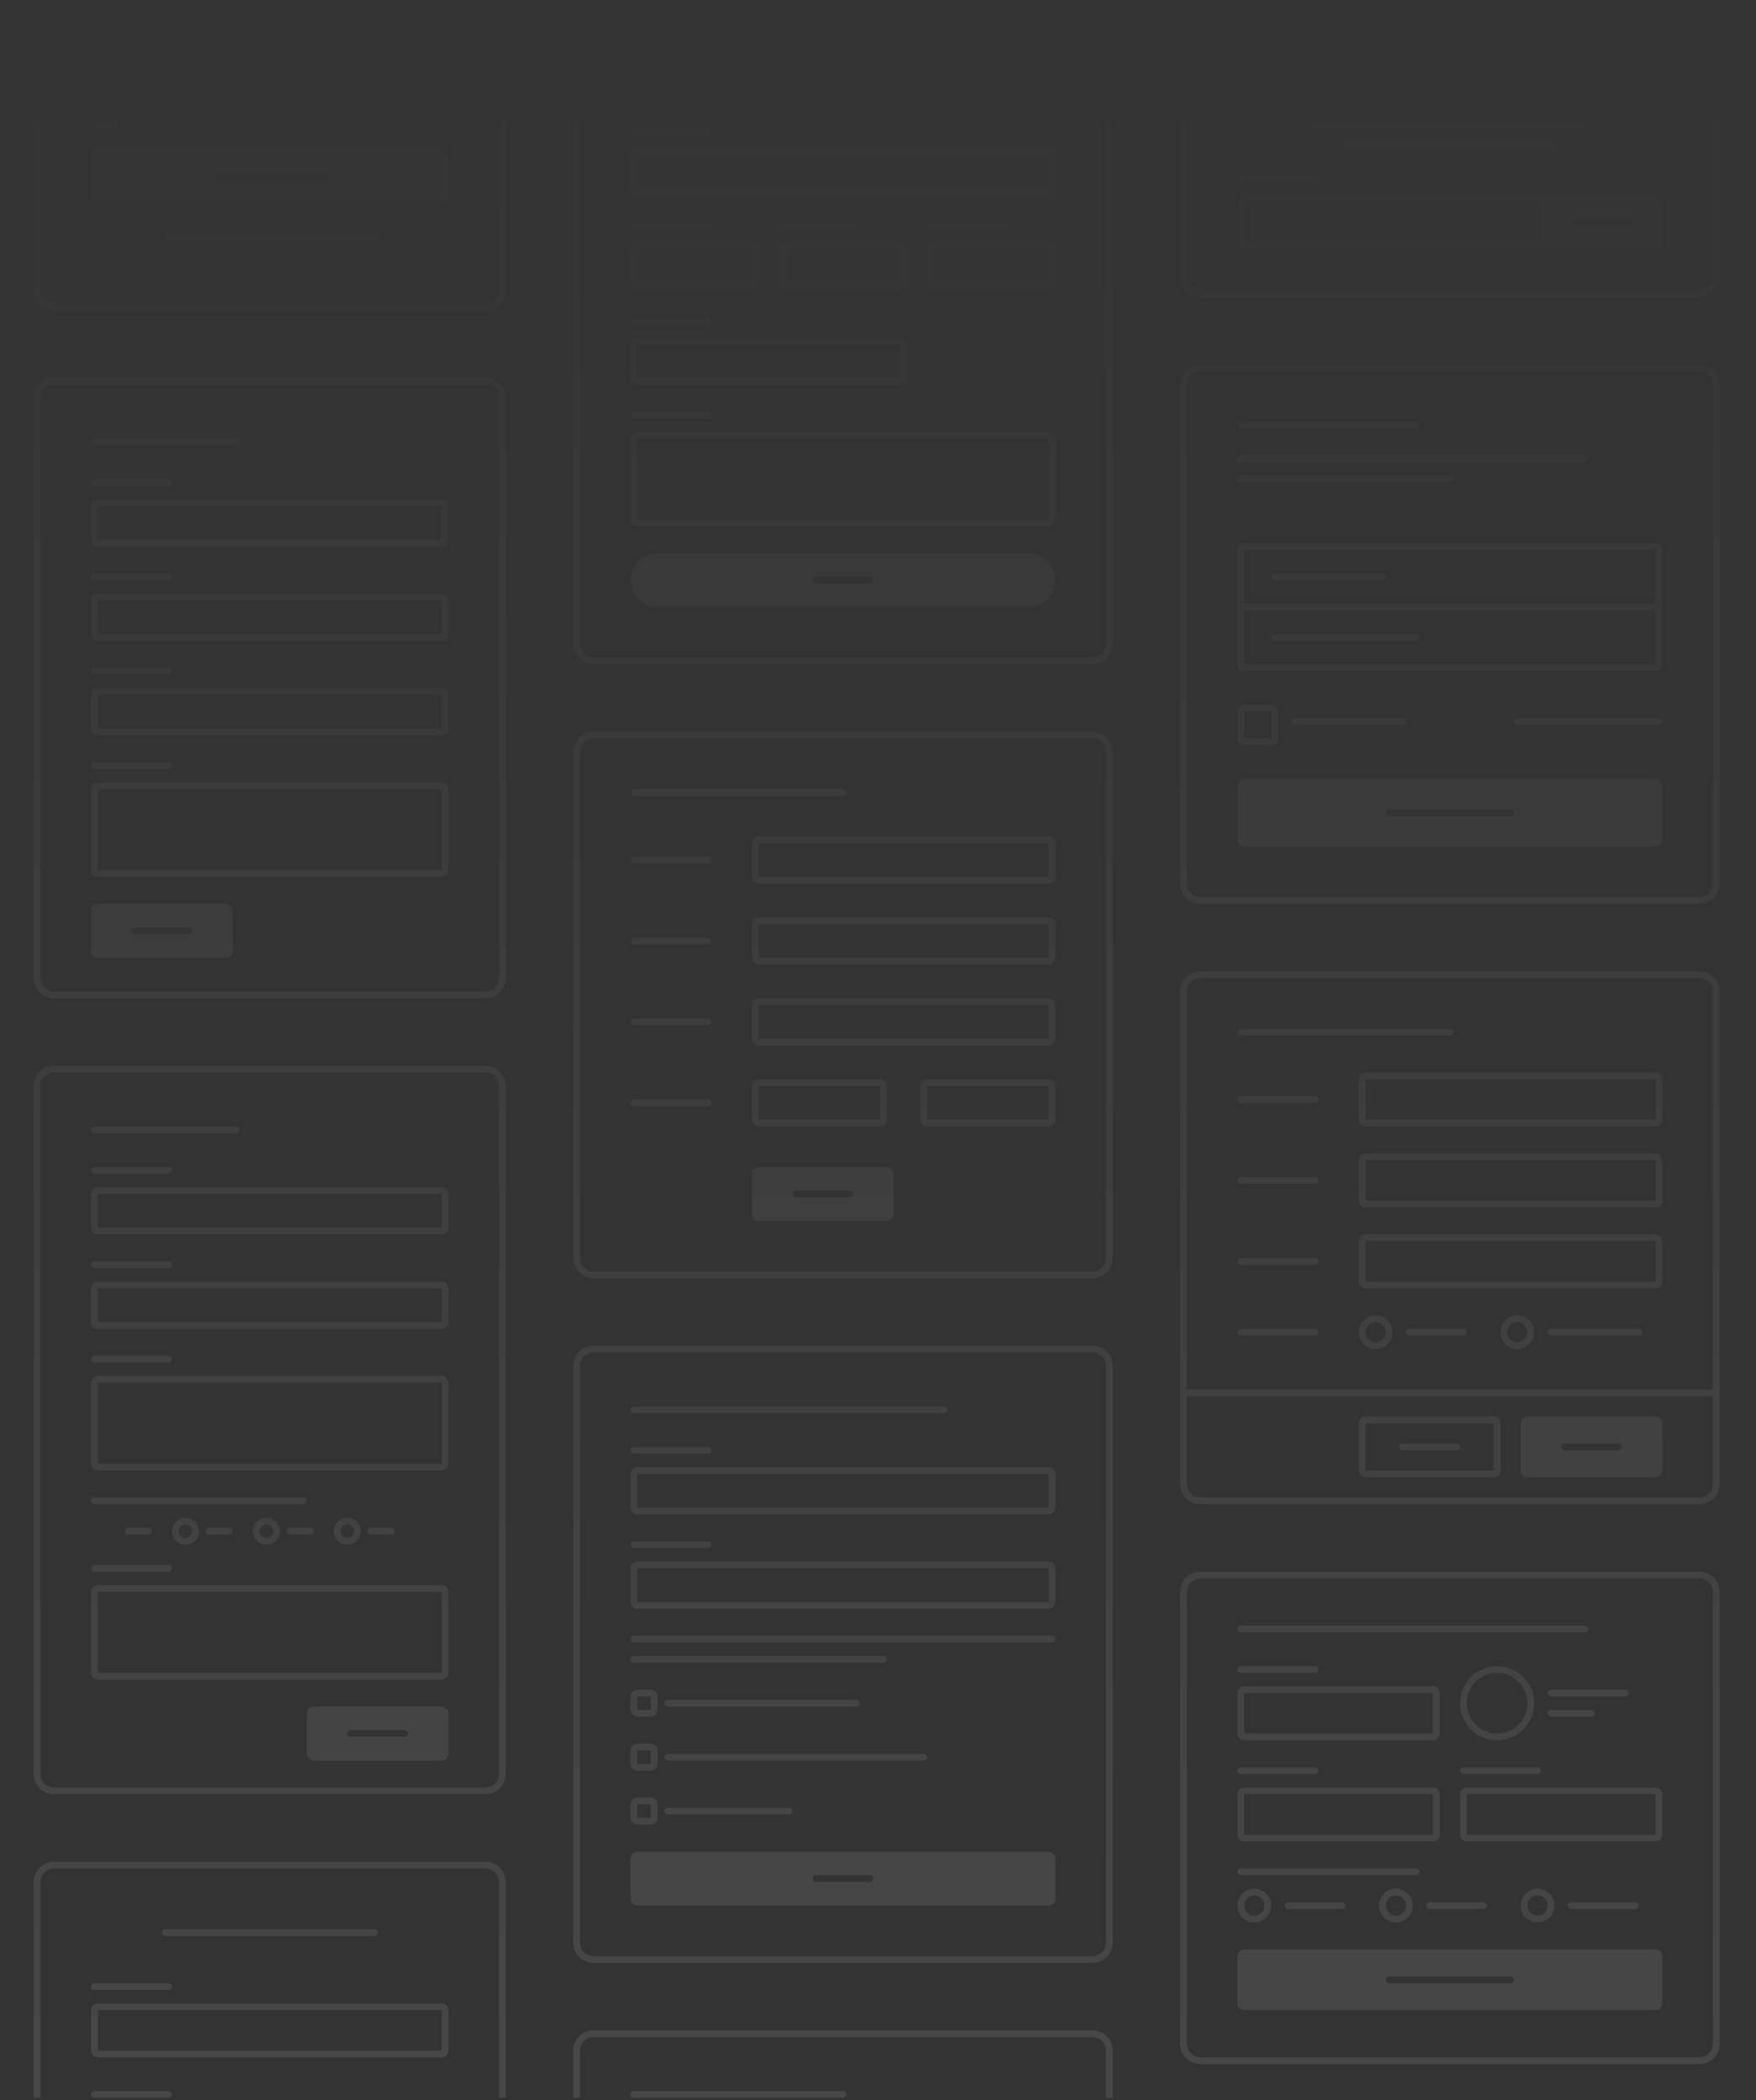 <svg xmlns="http://www.w3.org/2000/svg" width="654" height="782" fill="none" viewBox="0 0 654 782"><rect x="0" y="0" width="654" height="782" fill="#333333" stroke="none"/><g clip-path="url(#clip0)"><path fill="url(#paint0_linear)" fill-opacity=".1" d="M188.369 0V107.998C188.369 109.996 187.575 111.913 186.162 113.326C184.749 114.739 182.832 115.533 180.834 115.533H20.093C18.094 115.533 16.178 114.739 14.765 113.326C13.352 111.913 12.558 109.996 12.558 107.998V0H15.069V107.998C15.069 109.33 15.599 110.608 16.541 111.55C17.483 112.492 18.76 113.021 20.093 113.021H180.834C182.166 113.021 183.444 112.492 184.386 111.55C185.328 110.608 185.857 109.33 185.857 107.998V0H188.369ZM50.232 41.441H77.859C78.192 41.441 78.511 41.573 78.747 41.809C78.983 42.044 79.115 42.364 79.115 42.697C79.115 43.03 78.983 43.349 78.747 43.585C78.511 43.82 78.192 43.953 77.859 43.953H50.232C49.898 43.953 49.579 43.82 49.344 43.585C49.108 43.349 48.976 43.03 48.976 42.697C48.976 42.364 49.108 42.044 49.344 41.809C49.579 41.573 49.898 41.441 50.232 41.441ZM125.579 41.441H165.764C166.097 41.441 166.417 41.573 166.652 41.809C166.888 42.044 167.02 42.364 167.02 42.697C167.02 43.03 166.888 43.349 166.652 43.585C166.417 43.82 166.097 43.953 165.764 43.953H125.579C125.246 43.953 124.927 43.82 124.691 43.585C124.456 43.349 124.323 43.03 124.323 42.697C124.323 42.364 124.456 42.044 124.691 41.809C124.927 41.573 125.246 41.441 125.579 41.441ZM62.789 87.905H140.649C140.982 87.905 141.301 88.038 141.537 88.273C141.772 88.509 141.904 88.828 141.904 89.161C141.904 89.494 141.772 89.814 141.537 90.049C141.301 90.285 140.982 90.417 140.649 90.417H62.789C62.456 90.417 62.137 90.285 61.901 90.049C61.666 89.814 61.534 89.494 61.534 89.161C61.534 88.828 61.666 88.509 61.901 88.273C62.137 88.038 62.456 87.905 62.789 87.905ZM36.418 5.023H164.509C165.175 5.023 165.814 5.288 166.285 5.759C166.756 6.23 167.02 6.869 167.02 7.535V22.604C167.02 23.27 166.756 23.909 166.285 24.38C165.814 24.851 165.175 25.116 164.509 25.116H36.418C35.752 25.116 35.113 24.851 34.642 24.38C34.171 23.909 33.906 23.27 33.906 22.604V7.535C33.906 6.153 35.036 5.023 36.418 5.023ZM36.418 55.255H164.509C165.175 55.255 165.814 55.519 166.285 55.99C166.756 56.461 167.02 57.1 167.02 57.766V72.836C167.02 73.502 166.756 74.141 166.285 74.612C165.814 75.083 165.175 75.347 164.509 75.347H36.418C35.752 75.347 35.113 75.083 34.642 74.612C34.171 74.141 33.906 73.502 33.906 72.836V57.766C33.906 56.385 35.036 55.255 36.418 55.255ZM36.418 37.674H41.441C42.107 37.674 42.746 37.938 43.217 38.409C43.688 38.88 43.953 39.519 43.953 40.185V45.209C43.953 45.875 43.688 46.513 43.217 46.984C42.746 47.455 42.107 47.72 41.441 47.72H36.418C35.752 47.72 35.113 47.455 34.642 46.984C34.171 46.513 33.906 45.875 33.906 45.209V40.185C33.906 38.804 35.036 37.674 36.418 37.674ZM36.418 7.535V22.604H164.509V7.535H36.418ZM81.626 64.045C81.293 64.045 80.974 64.178 80.738 64.413C80.503 64.649 80.371 64.968 80.371 65.301C80.371 65.634 80.503 65.954 80.738 66.189C80.974 66.425 81.293 66.557 81.626 66.557H121.812C122.145 66.557 122.464 66.425 122.7 66.189C122.935 65.954 123.067 65.634 123.067 65.301C123.067 64.968 122.935 64.649 122.7 64.413C122.464 64.178 122.145 64.045 121.812 64.045H81.626ZM36.418 40.185V45.209H41.441V40.185H36.418ZM188.369 781.102H185.857V700.731C185.857 699.399 185.328 698.121 184.386 697.179C183.444 696.237 182.166 695.708 180.834 695.708H20.093C18.76 695.708 17.483 696.237 16.541 697.179C15.599 698.121 15.069 699.399 15.069 700.731V781.102H12.558V700.731C12.558 698.733 13.352 696.817 14.765 695.404C16.178 693.99 18.094 693.197 20.093 693.197H180.834C182.832 693.197 184.749 693.99 186.162 695.404C187.575 696.817 188.369 698.733 188.369 700.731V781.102ZM36.418 745.94H164.509C165.175 745.94 165.814 746.204 166.285 746.675C166.756 747.146 167.02 747.785 167.02 748.451V763.521C167.02 764.187 166.756 764.826 166.285 765.297C165.814 765.768 165.175 766.032 164.509 766.032H36.418C35.752 766.032 35.113 765.768 34.642 765.297C34.171 764.826 33.906 764.187 33.906 763.521V748.451C33.906 747.07 35.036 745.94 36.418 745.94ZM36.418 748.451V763.521H164.509V748.451H36.418ZM35.162 738.405H62.789C63.123 738.405 63.442 738.537 63.678 738.773C63.913 739.008 64.045 739.328 64.045 739.661C64.045 739.994 63.913 740.313 63.678 740.549C63.442 740.784 63.123 740.917 62.789 740.917H35.162C34.829 740.917 34.51 740.784 34.274 740.549C34.039 740.313 33.906 739.994 33.906 739.661C33.906 739.328 34.039 739.008 34.274 738.773C34.51 738.537 34.829 738.405 35.162 738.405ZM35.162 778.59H62.789C63.123 778.59 63.442 778.723 63.678 778.958C63.913 779.194 64.045 779.513 64.045 779.846C64.045 780.179 63.913 780.499 63.678 780.734C63.442 780.97 63.123 781.102 62.789 781.102H35.162C34.829 781.102 34.51 780.97 34.274 780.734C34.039 780.499 33.906 780.179 33.906 779.846C33.906 779.513 34.039 779.194 34.274 778.958C34.51 778.723 34.829 778.59 35.162 778.59ZM61.534 718.312H139.393C139.726 718.312 140.045 718.445 140.281 718.68C140.516 718.916 140.649 719.235 140.649 719.568C140.649 719.901 140.516 720.221 140.281 720.456C140.045 720.692 139.726 720.824 139.393 720.824H61.534C61.201 720.824 60.881 720.692 60.646 720.456C60.41 720.221 60.278 719.901 60.278 719.568C60.278 719.235 60.41 718.916 60.646 718.68C60.881 718.445 61.201 718.312 61.534 718.312ZM573.896 75.347H463.387V90.417H573.896V75.347ZM447.062 12.558H632.919C634.917 12.558 636.833 13.352 638.247 14.765C639.66 16.178 640.453 18.094 640.453 20.093V102.975C640.453 104.973 639.66 106.89 638.247 108.303C636.833 109.716 634.917 110.51 632.919 110.51H447.062C445.063 110.51 443.147 109.716 441.734 108.303C440.321 106.89 439.527 104.973 439.527 102.975V20.093C439.527 18.094 440.321 16.178 441.734 14.765C443.147 13.352 445.063 12.558 447.062 12.558ZM447.062 15.069C445.729 15.069 444.452 15.599 443.51 16.541C442.568 17.483 442.038 18.76 442.038 20.093V102.975C442.038 104.307 442.568 105.585 443.51 106.527C444.452 107.469 445.729 107.998 447.062 107.998H632.919C634.251 107.998 635.529 107.469 636.471 106.527C637.413 105.585 637.942 104.307 637.942 102.975V20.093C637.942 18.76 637.413 17.483 636.471 16.541C635.529 15.599 634.251 15.069 632.919 15.069H447.062ZM463.387 72.836H616.593C617.259 72.836 617.898 73.1 618.369 73.572C618.84 74.043 619.105 74.681 619.105 75.347V90.417C619.105 91.083 618.84 91.722 618.369 92.193C617.898 92.664 617.259 92.928 616.593 92.928H463.387C462.721 92.928 462.082 92.664 461.611 92.193C461.14 91.722 460.875 91.083 460.875 90.417V75.347C460.875 73.966 462.005 72.836 463.387 72.836ZM586.454 81.626C586.121 81.626 585.802 81.759 585.566 81.994C585.331 82.23 585.199 82.549 585.199 82.882C585.199 83.215 585.331 83.535 585.566 83.77C585.802 84.006 586.121 84.138 586.454 84.138H606.547C606.88 84.138 607.199 84.006 607.435 83.77C607.671 83.535 607.803 83.215 607.803 82.882C607.803 82.549 607.671 82.23 607.435 81.994C607.199 81.759 606.88 81.626 606.547 81.626H586.454ZM462.131 65.301H489.758C490.092 65.301 490.411 65.433 490.646 65.669C490.882 65.904 491.014 66.224 491.014 66.557C491.014 66.89 490.882 67.209 490.646 67.445C490.411 67.68 490.092 67.813 489.758 67.813H462.131C461.798 67.813 461.479 67.68 461.243 67.445C461.008 67.209 460.875 66.89 460.875 66.557C460.875 66.224 461.008 65.904 461.243 65.669C461.479 65.433 461.798 65.301 462.131 65.301ZM501.061 32.651H578.92C579.253 32.651 579.572 32.783 579.808 33.018C580.043 33.254 580.175 33.573 580.175 33.906C580.175 34.239 580.043 34.559 579.808 34.794C579.572 35.03 579.253 35.162 578.92 35.162H501.061C500.728 35.162 500.408 35.03 500.173 34.794C499.937 34.559 499.805 34.239 499.805 33.906C499.805 33.573 499.937 33.254 500.173 33.018C500.408 32.783 500.728 32.651 501.061 32.651ZM488.503 45.209H591.478C591.811 45.209 592.13 45.341 592.366 45.576C592.601 45.812 592.733 46.131 592.733 46.464C592.733 46.797 592.601 47.117 592.366 47.352C592.13 47.588 591.811 47.72 591.478 47.72H488.503C488.17 47.72 487.85 47.588 487.615 47.352C487.379 47.117 487.247 46.797 487.247 46.464C487.247 46.131 487.379 45.812 487.615 45.576C487.85 45.341 488.17 45.209 488.503 45.209ZM501.061 52.743H578.92C579.253 52.743 579.572 52.876 579.808 53.111C580.043 53.346 580.175 53.666 580.175 53.999C580.175 54.332 580.043 54.651 579.808 54.887C579.572 55.123 579.253 55.255 578.92 55.255H501.061C500.728 55.255 500.408 55.123 500.173 54.887C499.937 54.651 499.805 54.332 499.805 53.999C499.805 53.666 499.937 53.346 500.173 53.111C500.408 52.876 500.728 52.743 501.061 52.743ZM221.019 272.507H406.876C408.875 272.507 410.791 273.3 412.204 274.714C413.617 276.127 414.411 278.043 414.411 280.041V468.41C414.411 470.408 413.617 472.325 412.204 473.738C410.791 475.151 408.875 475.945 406.876 475.945H221.019C219.021 475.945 217.104 475.151 215.691 473.738C214.278 472.325 213.484 470.408 213.484 468.41V280.041C213.484 278.043 214.278 276.127 215.691 274.714C217.104 273.3 219.021 272.507 221.019 272.507ZM221.019 275.018C219.687 275.018 218.409 275.547 217.467 276.489C216.525 277.431 215.996 278.709 215.996 280.041V468.41C215.996 469.742 216.525 471.02 217.467 471.962C218.409 472.904 219.687 473.433 221.019 473.433H406.876C408.208 473.433 409.486 472.904 410.428 471.962C411.37 471.02 411.899 469.742 411.899 468.41V280.041C411.899 278.709 411.37 277.431 410.428 276.489C409.486 275.547 408.208 275.018 406.876 275.018H221.019ZM282.553 311.436H390.551C391.217 311.436 391.856 311.701 392.327 312.172C392.798 312.643 393.063 313.282 393.063 313.948V326.506C393.063 327.172 392.798 327.811 392.327 328.282C391.856 328.753 391.217 329.017 390.551 329.017H282.553C281.887 329.017 281.248 328.753 280.777 328.282C280.306 327.811 280.041 327.172 280.041 326.506V313.948C280.041 312.566 281.172 311.436 282.553 311.436ZM282.553 313.948V326.506H390.551V313.948H282.553ZM236.089 318.971H263.716C264.049 318.971 264.369 319.103 264.604 319.339C264.84 319.574 264.972 319.894 264.972 320.227C264.972 320.56 264.84 320.879 264.604 321.115C264.369 321.35 264.049 321.482 263.716 321.482H236.089C235.756 321.482 235.436 321.35 235.201 321.115C234.965 320.879 234.833 320.56 234.833 320.227C234.833 319.894 234.965 319.574 235.201 319.339C235.436 319.103 235.756 318.971 236.089 318.971ZM282.553 341.575H390.551C391.217 341.575 391.856 341.84 392.327 342.311C392.798 342.782 393.063 343.421 393.063 344.087V356.645C393.063 357.311 392.798 357.95 392.327 358.421C391.856 358.892 391.217 359.156 390.551 359.156H282.553C281.887 359.156 281.248 358.892 280.777 358.421C280.306 357.95 280.041 357.311 280.041 356.645V344.087C280.041 342.705 281.172 341.575 282.553 341.575ZM282.553 344.087V356.645H390.551V344.087H282.553ZM236.089 349.11H263.716C264.049 349.11 264.369 349.242 264.604 349.478C264.84 349.713 264.972 350.033 264.972 350.366C264.972 350.699 264.84 351.018 264.604 351.254C264.369 351.489 264.049 351.621 263.716 351.621H236.089C235.756 351.621 235.436 351.489 235.201 351.254C234.965 351.018 234.833 350.699 234.833 350.366C234.833 350.033 234.965 349.713 235.201 349.478C235.436 349.242 235.756 349.11 236.089 349.11ZM282.553 371.714H390.551C391.217 371.714 391.856 371.979 392.327 372.45C392.798 372.921 393.063 373.56 393.063 374.226V386.784C393.063 387.45 392.798 388.089 392.327 388.56C391.856 389.031 391.217 389.295 390.551 389.295H282.553C281.887 389.295 281.248 389.031 280.777 388.56C280.306 388.089 280.041 387.45 280.041 386.784V374.226C280.041 372.844 281.172 371.714 282.553 371.714ZM282.553 374.226V386.784H390.551V374.226H282.553ZM282.553 401.853H327.761C328.428 401.853 329.066 402.118 329.537 402.589C330.008 403.06 330.273 403.699 330.273 404.365V416.923C330.273 417.589 330.008 418.228 329.537 418.699C329.066 419.17 328.428 419.434 327.761 419.434H282.553C281.887 419.434 281.248 419.17 280.777 418.699C280.306 418.228 280.041 417.589 280.041 416.923V404.365C280.041 402.983 281.172 401.853 282.553 401.853ZM282.553 404.365V416.923H327.761V404.365H282.553ZM345.342 401.853H390.551C391.217 401.853 391.856 402.118 392.327 402.589C392.798 403.06 393.063 403.699 393.063 404.365V416.923C393.063 417.589 392.798 418.228 392.327 418.699C391.856 419.17 391.217 419.434 390.551 419.434H345.342C344.676 419.434 344.038 419.17 343.567 418.699C343.096 418.228 342.831 417.589 342.831 416.923V404.365C342.831 402.983 343.961 401.853 345.342 401.853ZM345.342 404.365V416.923H390.551V404.365H345.342ZM236.089 379.249H263.716C264.049 379.249 264.369 379.381 264.604 379.617C264.84 379.852 264.972 380.172 264.972 380.505C264.972 380.838 264.84 381.157 264.604 381.393C264.369 381.628 264.049 381.76 263.716 381.76H236.089C235.756 381.76 235.436 381.628 235.201 381.393C234.965 381.157 234.833 380.838 234.833 380.505C234.833 380.172 234.965 379.852 235.201 379.617C235.436 379.381 235.756 379.249 236.089 379.249ZM236.089 409.388H263.716C264.049 409.388 264.369 409.52 264.604 409.756C264.84 409.991 264.972 410.311 264.972 410.644C264.972 410.977 264.84 411.296 264.604 411.532C264.369 411.767 264.049 411.899 263.716 411.899H236.089C235.756 411.899 235.436 411.767 235.201 411.532C234.965 411.296 234.833 410.977 234.833 410.644C234.833 410.311 234.965 409.991 235.201 409.756C235.436 409.52 235.756 409.388 236.089 409.388ZM282.553 434.504H330.273C330.939 434.504 331.578 434.768 332.049 435.239C332.52 435.71 332.785 436.349 332.785 437.015V452.085C332.785 452.751 332.52 453.39 332.049 453.861C331.578 454.332 330.939 454.596 330.273 454.596H282.553C281.887 454.596 281.248 454.332 280.777 453.861C280.306 453.39 280.041 452.751 280.041 452.085V437.015C280.041 435.634 281.172 434.504 282.553 434.504ZM296.367 443.294C296.034 443.294 295.714 443.427 295.479 443.662C295.243 443.898 295.111 444.217 295.111 444.55C295.111 444.883 295.243 445.202 295.479 445.438C295.714 445.673 296.034 445.806 296.367 445.806H316.459C316.792 445.806 317.112 445.673 317.347 445.438C317.583 445.202 317.715 444.883 317.715 444.55C317.715 444.217 317.583 443.898 317.347 443.662C317.112 443.427 316.792 443.294 316.459 443.294H296.367ZM236.089 293.855H313.948C314.281 293.855 314.6 293.987 314.836 294.223C315.071 294.458 315.204 294.778 315.204 295.111C315.204 295.444 315.071 295.763 314.836 295.999C314.6 296.234 314.281 296.367 313.948 296.367H236.089C235.756 296.367 235.436 296.234 235.201 295.999C234.965 295.763 234.833 295.444 234.833 295.111C234.833 294.778 234.965 294.458 235.201 294.223C235.436 293.987 235.756 293.855 236.089 293.855ZM619.105 227.298V247.391C619.105 248.057 618.84 248.696 618.369 249.167C617.898 249.638 617.259 249.902 616.593 249.902H463.387C462.721 249.902 462.082 249.638 461.611 249.167C461.14 248.696 460.875 248.057 460.875 247.391V204.694C460.875 203.313 462.005 202.182 463.387 202.182H616.593C617.259 202.182 617.898 202.447 618.369 202.918C618.84 203.389 619.105 204.028 619.105 204.694V227.298ZM616.593 224.787V204.694H463.387V224.787H616.593ZM447.062 135.625H632.919C634.917 135.625 636.833 136.419 638.247 137.832C639.66 139.245 640.453 141.162 640.453 143.16V329.017C640.453 331.016 639.66 332.932 638.247 334.345C636.833 335.758 634.917 336.552 632.919 336.552H447.062C445.063 336.552 443.147 335.758 441.734 334.345C440.321 332.932 439.527 331.016 439.527 329.017V143.16C439.527 141.162 440.321 139.245 441.734 137.832C443.147 136.419 445.063 135.625 447.062 135.625ZM447.062 138.137C445.729 138.137 444.452 138.666 443.51 139.608C442.568 140.55 442.038 141.828 442.038 143.16V329.017C442.038 330.349 442.568 331.627 443.51 332.569C444.452 333.511 445.729 334.04 447.062 334.04H632.919C634.251 334.04 635.529 333.511 636.471 332.569C637.413 331.627 637.942 330.349 637.942 329.017V143.16C637.942 141.828 637.413 140.55 636.471 139.608C635.529 138.666 634.251 138.137 632.919 138.137H447.062ZM463.387 227.298V247.391H616.593V227.298H463.387ZM474.689 213.484H514.874C515.207 213.484 515.527 213.617 515.762 213.852C515.998 214.088 516.13 214.407 516.13 214.74C516.13 215.073 515.998 215.393 515.762 215.628C515.527 215.864 515.207 215.996 514.874 215.996H474.689C474.356 215.996 474.037 215.864 473.801 215.628C473.566 215.393 473.433 215.073 473.433 214.74C473.433 214.407 473.566 214.088 473.801 213.852C474.037 213.617 474.356 213.484 474.689 213.484ZM474.689 236.089H527.432C527.765 236.089 528.085 236.221 528.32 236.457C528.556 236.692 528.688 237.011 528.688 237.344C528.688 237.678 528.556 237.997 528.32 238.232C528.085 238.468 527.765 238.6 527.432 238.6H474.689C474.356 238.6 474.037 238.468 473.801 238.232C473.566 237.997 473.433 237.678 473.433 237.344C473.433 237.011 473.566 236.692 473.801 236.457C474.037 236.221 474.356 236.089 474.689 236.089ZM482.224 267.483H522.409C522.742 267.483 523.061 267.616 523.297 267.851C523.533 268.087 523.665 268.406 523.665 268.739C523.665 269.072 523.533 269.392 523.297 269.627C523.061 269.863 522.742 269.995 522.409 269.995H482.224C481.891 269.995 481.571 269.863 481.336 269.627C481.1 269.392 480.968 269.072 480.968 268.739C480.968 268.406 481.1 268.087 481.336 267.851C481.571 267.616 481.891 267.483 482.224 267.483ZM565.106 267.483H617.849C618.182 267.483 618.502 267.616 618.737 267.851C618.973 268.087 619.105 268.406 619.105 268.739C619.105 269.072 618.973 269.392 618.737 269.627C618.502 269.863 618.182 269.995 617.849 269.995H565.106C564.773 269.995 564.453 269.863 564.218 269.627C563.982 269.392 563.85 269.072 563.85 268.739C563.85 268.406 563.982 268.087 564.218 267.851C564.453 267.616 564.773 267.483 565.106 267.483ZM463.387 262.46H473.433C474.099 262.46 474.738 262.725 475.209 263.196C475.68 263.667 475.945 264.306 475.945 264.972V275.018C475.945 275.684 475.68 276.323 475.209 276.794C474.738 277.265 474.099 277.53 473.433 277.53H463.387C462.721 277.53 462.082 277.265 461.611 276.794C461.14 276.323 460.875 275.684 460.875 275.018V264.972C460.875 263.591 462.005 262.46 463.387 262.46ZM463.387 264.972V275.018H473.433V264.972H463.387ZM463.387 290.088H616.593C617.259 290.088 617.898 290.352 618.369 290.823C618.84 291.294 619.105 291.933 619.105 292.599V312.692C619.105 313.358 618.84 313.997 618.369 314.468C617.898 314.939 617.259 315.204 616.593 315.204H463.387C462.721 315.204 462.082 314.939 461.611 314.468C461.14 313.997 460.875 313.358 460.875 312.692V292.599C460.875 291.218 462.005 290.088 463.387 290.088ZM517.386 301.39C517.053 301.39 516.733 301.522 516.498 301.758C516.262 301.993 516.13 302.313 516.13 302.646C516.13 302.979 516.262 303.298 516.498 303.534C516.733 303.769 517.053 303.901 517.386 303.901H562.594C562.927 303.901 563.247 303.769 563.482 303.534C563.718 303.298 563.85 302.979 563.85 302.646C563.85 302.313 563.718 301.993 563.482 301.758C563.247 301.522 562.927 301.39 562.594 301.39H517.386ZM462.131 156.974H527.432C527.765 156.974 528.085 157.106 528.32 157.342C528.556 157.577 528.688 157.897 528.688 158.23C528.688 158.563 528.556 158.882 528.32 159.118C528.085 159.353 527.765 159.485 527.432 159.485H462.131C461.798 159.485 461.479 159.353 461.243 159.118C461.008 158.882 460.875 158.563 460.875 158.23C460.875 157.897 461.008 157.577 461.243 157.342C461.479 157.106 461.798 156.974 462.131 156.974ZM462.131 169.532H590.222C590.555 169.532 590.874 169.664 591.11 169.9C591.345 170.135 591.478 170.455 591.478 170.788C591.478 171.121 591.345 171.44 591.11 171.676C590.874 171.911 590.555 172.043 590.222 172.043H462.131C461.798 172.043 461.479 171.911 461.243 171.676C461.008 171.44 460.875 171.121 460.875 170.788C460.875 170.455 461.008 170.135 461.243 169.9C461.479 169.664 461.798 169.532 462.131 169.532ZM462.131 177.067H539.99C540.323 177.067 540.643 177.199 540.878 177.434C541.114 177.67 541.246 177.989 541.246 178.322C541.246 178.655 541.114 178.975 540.878 179.21C540.643 179.446 540.323 179.578 539.99 179.578H462.131C461.798 179.578 461.479 179.446 461.243 179.21C461.008 178.975 460.875 178.655 460.875 178.322C460.875 177.989 461.008 177.67 461.243 177.434C461.479 177.199 461.798 177.067 462.131 177.067ZM447.062 585.199H632.919C634.917 585.199 636.833 585.992 638.247 587.405C639.66 588.818 640.453 590.735 640.453 592.733V761.009C640.453 763.008 639.66 764.924 638.247 766.337C636.833 767.75 634.917 768.544 632.919 768.544H447.062C445.063 768.544 443.147 767.75 441.734 766.337C440.321 764.924 439.527 763.008 439.527 761.009V592.733C439.527 590.735 440.321 588.818 441.734 587.405C443.147 585.992 445.063 585.199 447.062 585.199ZM447.062 587.71C445.729 587.71 444.452 588.239 443.51 589.181C442.568 590.123 442.038 591.401 442.038 592.733V761.009C442.038 762.342 442.568 763.619 443.51 764.561C444.452 765.503 445.729 766.032 447.062 766.032H632.919C634.251 766.032 635.529 765.503 636.471 764.561C637.413 763.619 637.942 762.342 637.942 761.009V592.733C637.942 591.401 637.413 590.123 636.471 589.181C635.529 588.239 634.251 587.71 632.919 587.71H447.062ZM463.387 627.895H533.711C534.377 627.895 535.016 628.16 535.487 628.631C535.958 629.102 536.223 629.741 536.223 630.407V645.477C536.223 646.143 535.958 646.781 535.487 647.252C535.016 647.723 534.377 647.988 533.711 647.988H463.387C462.721 647.988 462.082 647.723 461.611 647.252C461.14 646.781 460.875 646.143 460.875 645.477V630.407C460.875 629.026 462.005 627.895 463.387 627.895ZM463.387 630.407V645.477H533.711V630.407H463.387ZM462.131 620.361H489.758C490.092 620.361 490.411 620.493 490.646 620.729C490.882 620.964 491.014 621.283 491.014 621.617C491.014 621.95 490.882 622.269 490.646 622.504C490.411 622.74 490.092 622.872 489.758 622.872H462.131C461.798 622.872 461.479 622.74 461.243 622.504C461.008 622.269 460.875 621.95 460.875 621.617C460.875 621.283 461.008 620.964 461.243 620.729C461.479 620.493 461.798 620.361 462.131 620.361ZM577.664 629.151H605.291C605.624 629.151 605.944 629.284 606.179 629.519C606.415 629.755 606.547 630.074 606.547 630.407C606.547 630.74 606.415 631.06 606.179 631.295C605.944 631.531 605.624 631.663 605.291 631.663H577.664C577.331 631.663 577.011 631.531 576.776 631.295C576.54 631.06 576.408 630.74 576.408 630.407C576.408 630.074 576.54 629.755 576.776 629.519C577.011 629.284 577.331 629.151 577.664 629.151ZM577.664 636.686H592.733C593.066 636.686 593.386 636.818 593.621 637.054C593.857 637.289 593.989 637.609 593.989 637.942C593.989 638.275 593.857 638.594 593.621 638.83C593.386 639.065 593.066 639.198 592.733 639.198H577.664C577.331 639.198 577.011 639.065 576.776 638.83C576.54 638.594 576.408 638.275 576.408 637.942C576.408 637.609 576.54 637.289 576.776 637.054C577.011 636.818 577.331 636.686 577.664 636.686ZM463.387 665.569H533.711C534.377 665.569 535.016 665.834 535.487 666.305C535.958 666.776 536.223 667.415 536.223 668.081V683.15C536.223 683.816 535.958 684.455 535.487 684.926C535.016 685.397 534.377 685.662 533.711 685.662H463.387C462.721 685.662 462.082 685.397 461.611 684.926C461.14 684.455 460.875 683.816 460.875 683.15V668.081C460.875 666.699 462.005 665.569 463.387 665.569ZM463.387 668.081V683.15H533.711V668.081H463.387ZM462.131 658.034H489.758C490.092 658.034 490.411 658.167 490.646 658.402C490.882 658.638 491.014 658.957 491.014 659.29C491.014 659.623 490.882 659.943 490.646 660.178C490.411 660.414 490.092 660.546 489.758 660.546H462.131C461.798 660.546 461.479 660.414 461.243 660.178C461.008 659.943 460.875 659.623 460.875 659.29C460.875 658.957 461.008 658.638 461.243 658.402C461.479 658.167 461.798 658.034 462.131 658.034ZM462.131 695.708H527.432C527.765 695.708 528.085 695.841 528.32 696.076C528.556 696.312 528.688 696.631 528.688 696.964C528.688 697.297 528.556 697.616 528.32 697.852C528.085 698.087 527.765 698.22 527.432 698.22H462.131C461.798 698.22 461.479 698.087 461.243 697.852C461.008 697.616 460.875 697.297 460.875 696.964C460.875 696.631 461.008 696.312 461.243 696.076C461.479 695.841 461.798 695.708 462.131 695.708ZM546.269 665.569H616.593C617.259 665.569 617.898 665.834 618.369 666.305C618.84 666.776 619.105 667.415 619.105 668.081V683.15C619.105 683.816 618.84 684.455 618.369 684.926C617.898 685.397 617.259 685.662 616.593 685.662H546.269C545.603 685.662 544.964 685.397 544.493 684.926C544.022 684.455 543.757 683.816 543.757 683.15V668.081C543.757 666.699 544.888 665.569 546.269 665.569ZM546.269 668.081V683.15H616.593V668.081H546.269ZM545.013 658.034H572.641C572.974 658.034 573.293 658.167 573.529 658.402C573.764 658.638 573.896 658.957 573.896 659.29C573.896 659.623 573.764 659.943 573.529 660.178C573.293 660.414 572.974 660.546 572.641 660.546H545.013C544.68 660.546 544.361 660.414 544.125 660.178C543.89 659.943 543.757 659.623 543.757 659.29C543.757 658.957 543.89 658.638 544.125 658.402C544.361 658.167 544.68 658.034 545.013 658.034ZM467.154 703.243C468.82 703.243 470.417 703.904 471.594 705.082C472.772 706.26 473.433 707.857 473.433 709.522C473.433 711.187 472.772 712.784 471.594 713.962C470.417 715.139 468.82 715.801 467.154 715.801C465.489 715.801 463.892 715.139 462.714 713.962C461.537 712.784 460.875 711.187 460.875 709.522C460.875 707.857 461.537 706.26 462.714 705.082C463.892 703.904 465.489 703.243 467.154 703.243ZM467.154 705.755C466.155 705.755 465.197 706.151 464.49 706.858C463.784 707.564 463.387 708.523 463.387 709.522C463.387 710.521 463.784 711.479 464.49 712.186C465.197 712.892 466.155 713.289 467.154 713.289C468.153 713.289 469.112 712.892 469.818 712.186C470.525 711.479 470.922 710.521 470.922 709.522C470.922 708.523 470.525 707.564 469.818 706.858C469.112 706.151 468.153 705.755 467.154 705.755ZM479.712 708.266H499.805C500.138 708.266 500.457 708.398 500.693 708.634C500.928 708.869 501.061 709.189 501.061 709.522C501.061 709.855 500.928 710.174 500.693 710.41C500.457 710.645 500.138 710.778 499.805 710.778H479.712C479.379 710.778 479.06 710.645 478.824 710.41C478.589 710.174 478.456 709.855 478.456 709.522C478.456 709.189 478.589 708.869 478.824 708.634C479.06 708.398 479.379 708.266 479.712 708.266ZM519.897 703.243C521.563 703.243 523.16 703.904 524.337 705.082C525.515 706.26 526.176 707.857 526.176 709.522C526.176 711.187 525.515 712.784 524.337 713.962C523.16 715.139 521.563 715.801 519.897 715.801C518.232 715.801 516.635 715.139 515.458 713.962C514.28 712.784 513.618 711.187 513.618 709.522C513.618 707.857 514.28 706.26 515.458 705.082C516.635 703.904 518.232 703.243 519.897 703.243ZM519.897 705.755C518.898 705.755 517.94 706.151 517.234 706.858C516.527 707.564 516.13 708.523 516.13 709.522C516.13 710.521 516.527 711.479 517.234 712.186C517.94 712.892 518.898 713.289 519.897 713.289C520.897 713.289 521.855 712.892 522.561 712.186C523.268 711.479 523.665 710.521 523.665 709.522C523.665 708.523 523.268 707.564 522.561 706.858C521.855 706.151 520.897 705.755 519.897 705.755ZM532.455 708.266H552.548C552.881 708.266 553.2 708.398 553.436 708.634C553.671 708.869 553.804 709.189 553.804 709.522C553.804 709.855 553.671 710.174 553.436 710.41C553.2 710.645 552.881 710.778 552.548 710.778H532.455C532.122 710.778 531.803 710.645 531.567 710.41C531.332 710.174 531.2 709.855 531.2 709.522C531.2 709.189 531.332 708.869 531.567 708.634C531.803 708.398 532.122 708.266 532.455 708.266ZM572.641 703.243C574.306 703.243 575.903 703.904 577.081 705.082C578.258 706.26 578.92 707.857 578.92 709.522C578.92 711.187 578.258 712.784 577.081 713.962C575.903 715.139 574.306 715.801 572.641 715.801C570.975 715.801 569.378 715.139 568.201 713.962C567.023 712.784 566.362 711.187 566.362 709.522C566.362 707.857 567.023 706.26 568.201 705.082C569.378 703.904 570.975 703.243 572.641 703.243ZM572.641 705.755C571.642 705.755 570.683 706.151 569.977 706.858C569.27 707.564 568.873 708.523 568.873 709.522C568.873 710.521 569.27 711.479 569.977 712.186C570.683 712.892 571.642 713.289 572.641 713.289C573.64 713.289 574.598 712.892 575.305 712.186C576.011 711.479 576.408 710.521 576.408 709.522C576.408 708.523 576.011 707.564 575.305 706.858C574.598 706.151 573.64 705.755 572.641 705.755ZM585.199 708.266H609.059C609.392 708.266 609.711 708.398 609.947 708.634C610.182 708.869 610.314 709.189 610.314 709.522C610.314 709.855 610.182 710.174 609.947 710.41C609.711 710.645 609.392 710.778 609.059 710.778H585.199C584.866 710.778 584.546 710.645 584.311 710.41C584.075 710.174 583.943 709.855 583.943 709.522C583.943 709.189 584.075 708.869 584.311 708.634C584.546 708.398 584.866 708.266 585.199 708.266ZM463.387 725.847H616.593C617.259 725.847 617.898 726.112 618.369 726.583C618.84 727.054 619.105 727.693 619.105 728.359V745.94C619.105 746.606 618.84 747.245 618.369 747.716C617.898 748.187 617.259 748.451 616.593 748.451H463.387C462.721 748.451 462.082 748.187 461.611 747.716C461.14 747.245 460.875 746.606 460.875 745.94V728.359C460.875 726.977 462.005 725.847 463.387 725.847ZM517.386 735.893C517.053 735.893 516.733 736.026 516.498 736.261C516.262 736.497 516.13 736.816 516.13 737.149C516.13 737.482 516.262 737.802 516.498 738.037C516.733 738.273 517.053 738.405 517.386 738.405H562.594C562.927 738.405 563.247 738.273 563.482 738.037C563.718 737.802 563.85 737.482 563.85 737.149C563.85 736.816 563.718 736.497 563.482 736.261C563.247 736.026 562.927 735.893 562.594 735.893H517.386ZM462.131 605.291H590.222C590.555 605.291 590.874 605.424 591.11 605.659C591.345 605.895 591.478 606.214 591.478 606.547C591.478 606.88 591.345 607.199 591.11 607.435C590.874 607.67 590.555 607.803 590.222 607.803H462.131C461.798 607.803 461.479 607.67 461.243 607.435C461.008 607.199 460.875 606.88 460.875 606.547C460.875 606.214 461.008 605.895 461.243 605.659C461.479 605.424 461.798 605.291 462.131 605.291ZM557.571 647.988C553.908 647.988 550.394 646.533 547.803 643.942C545.213 641.352 543.757 637.838 543.757 634.174C543.757 630.511 545.213 626.997 547.803 624.407C550.394 621.816 553.908 620.361 557.571 620.361C561.235 620.361 564.748 621.816 567.339 624.407C569.93 626.997 571.385 630.511 571.385 634.174C571.385 637.838 569.93 641.352 567.339 643.942C564.748 646.533 561.235 647.988 557.571 647.988ZM557.571 645.477C560.569 645.477 563.443 644.286 565.563 642.166C567.683 640.047 568.873 637.172 568.873 634.174C568.873 631.177 567.683 628.302 565.563 626.183C563.443 624.063 560.569 622.872 557.571 622.872C554.574 622.872 551.699 624.063 549.579 626.183C547.46 628.302 546.269 631.177 546.269 634.174C546.269 637.172 547.46 640.047 549.579 642.166C551.699 644.286 554.574 645.477 557.571 645.477ZM20.093 396.83H180.834C182.832 396.83 184.749 397.624 186.162 399.037C187.575 400.45 188.369 402.366 188.369 404.365V660.546C188.369 662.544 187.575 664.461 186.162 665.874C184.749 667.287 182.832 668.081 180.834 668.081H20.093C18.094 668.081 16.178 667.287 14.765 665.874C13.352 664.461 12.558 662.544 12.558 660.546V404.365C12.558 402.366 13.352 400.45 14.765 399.037C16.178 397.624 18.094 396.83 20.093 396.83ZM20.093 399.342C18.76 399.342 17.483 399.871 16.541 400.813C15.599 401.755 15.069 403.032 15.069 404.365V660.546C15.069 661.878 15.599 663.156 16.541 664.098C17.483 665.04 18.76 665.569 20.093 665.569H180.834C182.166 665.569 183.444 665.04 184.386 664.098C185.328 663.156 185.857 661.878 185.857 660.546V404.365C185.857 403.032 185.328 401.755 184.386 400.813C183.444 399.871 182.166 399.342 180.834 399.342H20.093ZM116.789 635.43H164.509C165.175 635.43 165.814 635.695 166.285 636.166C166.756 636.637 167.02 637.276 167.02 637.942V653.011C167.02 653.677 166.756 654.316 166.285 654.787C165.814 655.258 165.175 655.523 164.509 655.523H116.789C116.122 655.523 115.484 655.258 115.013 654.787C114.542 654.316 114.277 653.677 114.277 653.011V637.942C114.277 636.56 115.407 635.43 116.789 635.43ZM130.602 644.221C130.269 644.221 129.95 644.353 129.714 644.589C129.479 644.824 129.346 645.143 129.346 645.477C129.346 645.81 129.479 646.129 129.714 646.365C129.95 646.6 130.269 646.732 130.602 646.732H150.695C151.028 646.732 151.347 646.6 151.583 646.365C151.818 646.129 151.951 645.81 151.951 645.477C151.951 645.143 151.818 644.824 151.583 644.589C151.347 644.353 151.028 644.221 150.695 644.221H130.602ZM36.418 442.038H164.509C165.175 442.038 165.814 442.303 166.285 442.774C166.756 443.245 167.02 443.884 167.02 444.55V457.108C167.02 457.774 166.756 458.413 166.285 458.884C165.814 459.355 165.175 459.619 164.509 459.619H36.418C35.752 459.619 35.113 459.355 34.642 458.884C34.171 458.413 33.906 457.774 33.906 457.108V444.55C33.906 443.169 35.036 442.038 36.418 442.038ZM36.418 444.55V457.108H164.509V444.55H36.418ZM35.162 434.504H62.789C63.123 434.504 63.442 434.636 63.678 434.871C63.913 435.107 64.045 435.426 64.045 435.759C64.045 436.093 63.913 436.412 63.678 436.647C63.442 436.883 63.123 437.015 62.789 437.015H35.162C34.829 437.015 34.51 436.883 34.274 436.647C34.039 436.412 33.906 436.093 33.906 435.759C33.906 435.426 34.039 435.107 34.274 434.871C34.51 434.636 34.829 434.504 35.162 434.504ZM35.162 419.434H87.905C88.238 419.434 88.558 419.567 88.793 419.802C89.029 420.038 89.161 420.357 89.161 420.69C89.161 421.023 89.029 421.342 88.793 421.578C88.558 421.813 88.238 421.946 87.905 421.946H35.162C34.829 421.946 34.51 421.813 34.274 421.578C34.039 421.342 33.906 421.023 33.906 420.69C33.906 420.357 34.039 420.038 34.274 419.802C34.51 419.567 34.829 419.434 35.162 419.434ZM35.162 469.666H62.789C63.123 469.666 63.442 469.798 63.678 470.034C63.913 470.269 64.045 470.589 64.045 470.922C64.045 471.255 63.913 471.574 63.678 471.81C63.442 472.045 63.123 472.177 62.789 472.177H35.162C34.829 472.177 34.51 472.045 34.274 471.81C34.039 471.574 33.906 471.255 33.906 470.922C33.906 470.589 34.039 470.269 34.274 470.034C34.51 469.798 34.829 469.666 35.162 469.666ZM36.418 477.201H164.509C165.175 477.201 165.814 477.465 166.285 477.936C166.756 478.407 167.02 479.046 167.02 479.712V492.27C167.02 492.936 166.756 493.575 166.285 494.046C165.814 494.517 165.175 494.782 164.509 494.782H36.418C35.752 494.782 35.113 494.517 34.642 494.046C34.171 493.575 33.906 492.936 33.906 492.27V479.712C33.906 478.331 35.036 477.201 36.418 477.201ZM36.418 479.712V492.27H164.509V479.712H36.418ZM35.162 504.828H62.789C63.123 504.828 63.442 504.96 63.678 505.196C63.913 505.431 64.045 505.751 64.045 506.084C64.045 506.417 63.913 506.736 63.678 506.972C63.442 507.207 63.123 507.34 62.789 507.34H35.162C34.829 507.34 34.51 507.207 34.274 506.972C34.039 506.736 33.906 506.417 33.906 506.084C33.906 505.751 34.039 505.431 34.274 505.196C34.51 504.96 34.829 504.828 35.162 504.828ZM35.162 557.571H113.021C113.354 557.571 113.674 557.704 113.909 557.939C114.145 558.175 114.277 558.494 114.277 558.827C114.277 559.16 114.145 559.479 113.909 559.715C113.674 559.95 113.354 560.083 113.021 560.083H35.162C34.829 560.083 34.51 559.95 34.274 559.715C34.039 559.479 33.906 559.16 33.906 558.827C33.906 558.494 34.039 558.175 34.274 557.939C34.51 557.704 34.829 557.571 35.162 557.571ZM47.72 568.873H55.255C55.588 568.873 55.907 569.006 56.143 569.241C56.378 569.477 56.511 569.796 56.511 570.129C56.511 570.462 56.378 570.782 56.143 571.017C55.907 571.253 55.588 571.385 55.255 571.385H47.72C47.387 571.385 47.068 571.253 46.832 571.017C46.596 570.782 46.464 570.462 46.464 570.129C46.464 569.796 46.596 569.477 46.832 569.241C47.068 569.006 47.387 568.873 47.72 568.873ZM69.069 565.106C70.401 565.106 71.678 565.635 72.62 566.577C73.562 567.519 74.092 568.797 74.092 570.129C74.092 571.461 73.562 572.739 72.62 573.681C71.678 574.623 70.401 575.152 69.069 575.152C67.736 575.152 66.459 574.623 65.516 573.681C64.575 572.739 64.045 571.461 64.045 570.129C64.045 568.797 64.575 567.519 65.516 566.577C66.459 565.635 67.736 565.106 69.069 565.106ZM69.069 567.618C68.402 567.618 67.763 567.882 67.293 568.353C66.822 568.824 66.557 569.463 66.557 570.129C66.557 570.795 66.822 571.434 67.293 571.905C67.763 572.376 68.402 572.641 69.069 572.641C69.735 572.641 70.373 572.376 70.844 571.905C71.315 571.434 71.58 570.795 71.58 570.129C71.58 569.463 71.315 568.824 70.844 568.353C70.373 567.882 69.735 567.618 69.069 567.618ZM77.859 568.873H85.394C85.727 568.873 86.046 569.006 86.282 569.241C86.517 569.477 86.65 569.796 86.65 570.129C86.65 570.462 86.517 570.782 86.282 571.017C86.046 571.253 85.727 571.385 85.394 571.385H77.859C77.526 571.385 77.207 571.253 76.971 571.017C76.736 570.782 76.603 570.462 76.603 570.129C76.603 569.796 76.736 569.477 76.971 569.241C77.207 569.006 77.526 568.873 77.859 568.873ZM99.207 565.106C100.54 565.106 101.817 565.635 102.759 566.577C103.701 567.519 104.231 568.797 104.231 570.129C104.231 571.461 103.701 572.739 102.759 573.681C101.817 574.623 100.54 575.152 99.207 575.152C97.875 575.152 96.598 574.623 95.656 573.681C94.713 572.739 94.184 571.461 94.184 570.129C94.184 568.797 94.713 567.519 95.656 566.577C96.598 565.635 97.875 565.106 99.207 565.106ZM99.207 567.618C98.541 567.618 97.903 567.882 97.431 568.353C96.96 568.824 96.696 569.463 96.696 570.129C96.696 570.795 96.96 571.434 97.431 571.905C97.903 572.376 98.541 572.641 99.207 572.641C99.874 572.641 100.512 572.376 100.983 571.905C101.454 571.434 101.719 570.795 101.719 570.129C101.719 569.463 101.454 568.824 100.983 568.353C100.512 567.882 99.874 567.618 99.207 567.618ZM107.998 568.873H115.533C115.866 568.873 116.185 569.006 116.421 569.241C116.656 569.477 116.789 569.796 116.789 570.129C116.789 570.462 116.656 570.782 116.421 571.017C116.185 571.253 115.866 571.385 115.533 571.385H107.998C107.665 571.385 107.346 571.253 107.11 571.017C106.874 570.782 106.742 570.462 106.742 570.129C106.742 569.796 106.874 569.477 107.11 569.241C107.346 569.006 107.665 568.873 107.998 568.873ZM129.346 565.106C130.679 565.106 131.956 565.635 132.898 566.577C133.84 567.519 134.37 568.797 134.37 570.129C134.37 571.461 133.84 572.739 132.898 573.681C131.956 574.623 130.679 575.152 129.346 575.152C128.014 575.152 126.737 574.623 125.795 573.681C124.852 572.739 124.323 571.461 124.323 570.129C124.323 568.797 124.852 567.519 125.795 566.577C126.737 565.635 128.014 565.106 129.346 565.106ZM129.346 567.618C128.68 567.618 128.041 567.882 127.57 568.353C127.099 568.824 126.835 569.463 126.835 570.129C126.835 570.795 127.099 571.434 127.57 571.905C128.041 572.376 128.68 572.641 129.346 572.641C130.013 572.641 130.651 572.376 131.122 571.905C131.593 571.434 131.858 570.795 131.858 570.129C131.858 569.463 131.593 568.824 131.122 568.353C130.651 567.882 130.013 567.618 129.346 567.618ZM138.137 568.873H145.672C146.005 568.873 146.324 569.006 146.56 569.241C146.795 569.477 146.928 569.796 146.928 570.129C146.928 570.462 146.795 570.782 146.56 571.017C146.324 571.253 146.005 571.385 145.672 571.385H138.137C137.804 571.385 137.484 571.253 137.249 571.017C137.013 570.782 136.881 570.462 136.881 570.129C136.881 569.796 137.013 569.477 137.249 569.241C137.484 569.006 137.804 568.873 138.137 568.873ZM36.418 512.363H164.509C165.175 512.363 165.814 512.627 166.285 513.098C166.756 513.569 167.02 514.208 167.02 514.874V545.013C167.02 545.679 166.756 546.318 166.285 546.789C165.814 547.26 165.175 547.525 164.509 547.525H36.418C35.752 547.525 35.113 547.26 34.642 546.789C34.171 546.318 33.906 545.679 33.906 545.013V514.874C33.906 513.493 35.036 512.363 36.418 512.363ZM36.418 514.874V545.013H164.509V514.874H36.418ZM35.162 582.687H62.789C63.123 582.687 63.442 582.819 63.678 583.055C63.913 583.29 64.045 583.61 64.045 583.943C64.045 584.276 63.913 584.595 63.678 584.831C63.442 585.066 63.123 585.199 62.789 585.199H35.162C34.829 585.199 34.51 585.066 34.274 584.831C34.039 584.595 33.906 584.276 33.906 583.943C33.906 583.61 34.039 583.29 34.274 583.055C34.51 582.819 34.829 582.687 35.162 582.687ZM36.418 590.222H164.509C165.175 590.222 165.814 590.486 166.285 590.957C166.756 591.428 167.02 592.067 167.02 592.733V622.872C167.02 623.538 166.756 624.177 166.285 624.648C165.814 625.119 165.175 625.384 164.509 625.384H36.418C35.752 625.384 35.113 625.119 34.642 624.648C34.171 624.177 33.906 623.538 33.906 622.872V592.733C33.906 591.352 35.036 590.222 36.418 590.222ZM36.418 592.733V622.872H164.509V592.733H36.418ZM20.093 140.649H180.834C182.832 140.649 184.749 141.442 186.162 142.855C187.575 144.269 188.369 146.185 188.369 148.183V364.179C188.369 366.178 187.575 368.094 186.162 369.507C184.749 370.92 182.832 371.714 180.834 371.714H20.093C18.094 371.714 16.178 370.92 14.765 369.507C13.352 368.094 12.558 366.178 12.558 364.179V148.183C12.558 146.185 13.352 144.269 14.765 142.855C16.178 141.442 18.094 140.649 20.093 140.649ZM20.093 143.16C18.76 143.16 17.483 143.689 16.541 144.631C15.599 145.573 15.069 146.851 15.069 148.183V364.179C15.069 365.512 15.599 366.789 16.541 367.731C17.483 368.673 18.76 369.203 20.093 369.203H180.834C182.166 369.203 183.444 368.673 184.386 367.731C185.328 366.789 185.857 365.512 185.857 364.179V148.183C185.857 146.851 185.328 145.573 184.386 144.631C183.444 143.689 182.166 143.16 180.834 143.16H20.093ZM36.418 336.552H84.138C84.804 336.552 85.443 336.817 85.914 337.288C86.385 337.759 86.65 338.397 86.65 339.064V354.133C86.65 354.799 86.385 355.438 85.914 355.909C85.443 356.38 84.804 356.645 84.138 356.645H36.418C35.752 356.645 35.113 356.38 34.642 355.909C34.171 355.438 33.906 354.799 33.906 354.133V339.064C33.906 337.682 35.036 336.552 36.418 336.552ZM50.232 345.343C49.898 345.343 49.579 345.475 49.344 345.71C49.108 345.946 48.976 346.265 48.976 346.598C48.976 346.931 49.108 347.251 49.344 347.486C49.579 347.722 49.898 347.854 50.232 347.854H70.324C70.657 347.854 70.977 347.722 71.212 347.486C71.448 347.251 71.58 346.931 71.58 346.598C71.58 346.265 71.448 345.946 71.212 345.71C70.977 345.475 70.657 345.343 70.324 345.343H50.232ZM36.418 185.857H164.509C165.175 185.857 165.814 186.122 166.285 186.593C166.756 187.064 167.02 187.703 167.02 188.369V200.927C167.02 201.593 166.756 202.231 166.285 202.703C165.814 203.174 165.175 203.438 164.509 203.438H36.418C35.752 203.438 35.113 203.174 34.642 202.703C34.171 202.231 33.906 201.593 33.906 200.927V188.369C33.906 186.987 35.036 185.857 36.418 185.857ZM36.418 188.369V200.927H164.509V188.369H36.418ZM35.162 178.322H62.789C63.123 178.322 63.442 178.455 63.678 178.69C63.913 178.926 64.045 179.245 64.045 179.578C64.045 179.911 63.913 180.231 63.678 180.466C63.442 180.702 63.123 180.834 62.789 180.834H35.162C34.829 180.834 34.51 180.702 34.274 180.466C34.039 180.231 33.906 179.911 33.906 179.578C33.906 179.245 34.039 178.926 34.274 178.69C34.51 178.455 34.829 178.322 35.162 178.322ZM35.162 163.253H87.905C88.238 163.253 88.558 163.385 88.793 163.621C89.029 163.856 89.161 164.176 89.161 164.509C89.161 164.842 89.029 165.161 88.793 165.397C88.558 165.632 88.238 165.764 87.905 165.764H35.162C34.829 165.764 34.51 165.632 34.274 165.397C34.039 165.161 33.906 164.842 33.906 164.509C33.906 164.176 34.039 163.856 34.274 163.621C34.51 163.385 34.829 163.253 35.162 163.253ZM35.162 213.484H62.789C63.123 213.484 63.442 213.617 63.678 213.852C63.913 214.088 64.045 214.407 64.045 214.74C64.045 215.073 63.913 215.393 63.678 215.628C63.442 215.864 63.123 215.996 62.789 215.996H35.162C34.829 215.996 34.51 215.864 34.274 215.628C34.039 215.393 33.906 215.073 33.906 214.74C33.906 214.407 34.039 214.088 34.274 213.852C34.51 213.617 34.829 213.484 35.162 213.484ZM36.418 221.019H164.509C165.175 221.019 165.814 221.284 166.285 221.755C166.756 222.226 167.02 222.865 167.02 223.531V236.089C167.02 236.755 166.756 237.394 166.285 237.865C165.814 238.336 165.175 238.6 164.509 238.6H36.418C35.752 238.6 35.113 238.336 34.642 237.865C34.171 237.394 33.906 236.755 33.906 236.089V223.531C33.906 222.149 35.036 221.019 36.418 221.019ZM36.418 223.531V236.089H164.509V223.531H36.418ZM35.162 248.647H62.789C63.123 248.647 63.442 248.779 63.678 249.014C63.913 249.25 64.045 249.569 64.045 249.902C64.045 250.235 63.913 250.555 63.678 250.79C63.442 251.026 63.123 251.158 62.789 251.158H35.162C34.829 251.158 34.51 251.026 34.274 250.79C34.039 250.555 33.906 250.235 33.906 249.902C33.906 249.569 34.039 249.25 34.274 249.014C34.51 248.779 34.829 248.647 35.162 248.647ZM36.418 256.181H164.509C165.175 256.181 165.814 256.446 166.285 256.917C166.756 257.388 167.02 258.027 167.02 258.693V271.251C167.02 271.917 166.756 272.556 166.285 273.027C165.814 273.498 165.175 273.762 164.509 273.762H36.418C35.752 273.762 35.113 273.498 34.642 273.027C34.171 272.556 33.906 271.917 33.906 271.251V258.693C33.906 257.312 35.036 256.181 36.418 256.181ZM36.418 258.693V271.251H164.509V258.693H36.418ZM35.162 283.809H62.789C63.123 283.809 63.442 283.941 63.678 284.177C63.913 284.412 64.045 284.731 64.045 285.065C64.045 285.398 63.913 285.717 63.678 285.953C63.442 286.188 63.123 286.32 62.789 286.32H35.162C34.829 286.32 34.51 286.188 34.274 285.953C34.039 285.717 33.906 285.398 33.906 285.065C33.906 284.731 34.039 284.412 34.274 284.177C34.51 283.941 34.829 283.809 35.162 283.809ZM36.418 291.344H164.509C165.175 291.344 165.814 291.608 166.285 292.079C166.756 292.55 167.02 293.189 167.02 293.855V323.994C167.02 324.66 166.756 325.299 166.285 325.77C165.814 326.241 165.175 326.506 164.509 326.506H36.418C35.752 326.506 35.113 326.241 34.642 325.77C34.171 325.299 33.906 324.66 33.906 323.994V293.855C33.906 292.474 35.036 291.344 36.418 291.344ZM36.418 293.855V323.994H164.509V293.855H36.418ZM637.942 517.386V369.203C637.942 367.87 637.413 366.593 636.471 365.651C635.529 364.709 634.251 364.179 632.919 364.179H447.062C445.729 364.179 444.452 364.709 443.51 365.651C442.568 366.593 442.038 367.87 442.038 369.203V517.386H637.942ZM637.942 519.897H442.038V552.548C442.038 553.88 442.568 555.158 443.51 556.1C444.452 557.042 445.729 557.571 447.062 557.571H632.919C634.251 557.571 635.529 557.042 636.471 556.1C637.413 555.158 637.942 553.88 637.942 552.548V519.897ZM447.062 361.668H632.919C634.917 361.668 636.833 362.462 638.247 363.875C639.66 365.288 640.453 367.204 640.453 369.203V552.548C640.453 554.546 639.66 556.463 638.247 557.876C636.833 559.289 634.917 560.083 632.919 560.083H447.062C445.063 560.083 443.147 559.289 441.734 557.876C440.321 556.463 439.527 554.546 439.527 552.548V369.203C439.527 367.204 440.321 365.288 441.734 363.875C443.147 362.462 445.063 361.668 447.062 361.668ZM512.363 489.758C514.028 489.758 515.625 490.42 516.803 491.598C517.98 492.775 518.642 494.372 518.642 496.037C518.642 497.703 517.98 499.3 516.803 500.477C515.625 501.655 514.028 502.316 512.363 502.316C510.697 502.316 509.1 501.655 507.923 500.477C506.745 499.3 506.084 497.703 506.084 496.037C506.084 494.372 506.745 492.775 507.923 491.598C509.1 490.42 510.697 489.758 512.363 489.758ZM512.363 492.27C511.364 492.27 510.405 492.667 509.699 493.374C508.992 494.08 508.595 495.038 508.595 496.037C508.595 497.037 508.992 497.995 509.699 498.701C510.405 499.408 511.364 499.805 512.363 499.805C513.362 499.805 514.32 499.408 515.027 498.701C515.733 497.995 516.13 497.037 516.13 496.037C516.13 495.038 515.733 494.08 515.027 493.374C514.32 492.667 513.362 492.27 512.363 492.27ZM524.921 494.782H545.013C545.346 494.782 545.666 494.914 545.901 495.149C546.137 495.385 546.269 495.704 546.269 496.037C546.269 496.37 546.137 496.69 545.901 496.925C545.666 497.161 545.346 497.293 545.013 497.293H524.921C524.588 497.293 524.268 497.161 524.033 496.925C523.797 496.69 523.665 496.37 523.665 496.037C523.665 495.704 523.797 495.385 524.033 495.149C524.268 494.914 524.588 494.782 524.921 494.782ZM565.106 489.758C566.771 489.758 568.368 490.42 569.546 491.598C570.723 492.775 571.385 494.372 571.385 496.037C571.385 497.703 570.723 499.3 569.546 500.477C568.368 501.655 566.771 502.316 565.106 502.316C563.441 502.316 561.844 501.655 560.666 500.477C559.489 499.3 558.827 497.703 558.827 496.037C558.827 494.372 559.489 492.775 560.666 491.598C561.844 490.42 563.441 489.758 565.106 489.758ZM565.106 492.27C564.107 492.27 563.149 492.667 562.442 493.374C561.735 494.08 561.339 495.038 561.339 496.037C561.339 497.037 561.735 497.995 562.442 498.701C563.149 499.408 564.107 499.805 565.106 499.805C566.105 499.805 567.063 499.408 567.77 498.701C568.476 497.995 568.873 497.037 568.873 496.037C568.873 495.038 568.476 494.08 567.77 493.374C567.063 492.667 566.105 492.27 565.106 492.27ZM577.664 494.782H610.314C610.647 494.782 610.967 494.914 611.202 495.149C611.438 495.385 611.57 495.704 611.57 496.037C611.57 496.37 611.438 496.69 611.202 496.925C610.967 497.161 610.647 497.293 610.314 497.293H577.664C577.331 497.293 577.011 497.161 576.776 496.925C576.54 496.69 576.408 496.37 576.408 496.037C576.408 495.704 576.54 495.385 576.776 495.149C577.011 494.914 577.331 494.782 577.664 494.782ZM508.595 399.342H616.593C617.259 399.342 617.898 399.606 618.369 400.077C618.84 400.548 619.105 401.187 619.105 401.853V416.923C619.105 417.589 618.84 418.228 618.369 418.699C617.898 419.17 617.259 419.434 616.593 419.434H508.595C507.929 419.434 507.29 419.17 506.819 418.699C506.348 418.228 506.084 417.589 506.084 416.923V401.853C506.084 400.472 507.214 399.342 508.595 399.342ZM508.595 401.853V416.923H616.593V401.853H508.595ZM462.131 408.132H489.758C490.092 408.132 490.411 408.264 490.646 408.5C490.882 408.735 491.014 409.055 491.014 409.388C491.014 409.721 490.882 410.04 490.646 410.276C490.411 410.511 490.092 410.644 489.758 410.644H462.131C461.798 410.644 461.479 410.511 461.243 410.276C461.008 410.04 460.875 409.721 460.875 409.388C460.875 409.055 461.008 408.735 461.243 408.5C461.479 408.264 461.798 408.132 462.131 408.132ZM508.595 429.481H616.593C617.259 429.481 617.898 429.745 618.369 430.216C618.84 430.687 619.105 431.326 619.105 431.992V447.062C619.105 447.728 618.84 448.367 618.369 448.838C617.898 449.309 617.259 449.573 616.593 449.573H508.595C507.929 449.573 507.29 449.309 506.819 448.838C506.348 448.367 506.084 447.728 506.084 447.062V431.992C506.084 430.611 507.214 429.481 508.595 429.481ZM508.595 431.992V447.062H616.593V431.992H508.595ZM462.131 438.271H489.758C490.092 438.271 490.411 438.403 490.646 438.639C490.882 438.874 491.014 439.194 491.014 439.527C491.014 439.86 490.882 440.179 490.646 440.415C490.411 440.65 490.092 440.783 489.758 440.783H462.131C461.798 440.783 461.479 440.65 461.243 440.415C461.008 440.179 460.875 439.86 460.875 439.527C460.875 439.194 461.008 438.874 461.243 438.639C461.479 438.403 461.798 438.271 462.131 438.271ZM508.595 459.619H616.593C617.259 459.619 617.898 459.884 618.369 460.355C618.84 460.826 619.105 461.465 619.105 462.131V477.201C619.105 477.867 618.84 478.506 618.369 478.977C617.898 479.448 617.259 479.712 616.593 479.712H508.595C507.929 479.712 507.29 479.448 506.819 478.977C506.348 478.506 506.084 477.867 506.084 477.201V462.131C506.084 460.75 507.214 459.619 508.595 459.619ZM508.595 462.131V477.201H616.593V462.131H508.595ZM462.131 468.41H489.758C490.092 468.41 490.411 468.542 490.646 468.778C490.882 469.013 491.014 469.333 491.014 469.666C491.014 469.999 490.882 470.318 490.646 470.554C490.411 470.789 490.092 470.922 489.758 470.922H462.131C461.798 470.922 461.479 470.789 461.243 470.554C461.008 470.318 460.875 469.999 460.875 469.666C460.875 469.333 461.008 469.013 461.243 468.778C461.479 468.542 461.798 468.41 462.131 468.41ZM462.131 494.782H489.758C490.092 494.782 490.411 494.914 490.646 495.149C490.882 495.385 491.014 495.704 491.014 496.037C491.014 496.37 490.882 496.69 490.646 496.925C490.411 497.161 490.092 497.293 489.758 497.293H462.131C461.798 497.293 461.479 497.161 461.243 496.925C461.008 496.69 460.875 496.37 460.875 496.037C460.875 495.704 461.008 495.385 461.243 495.149C461.479 494.914 461.798 494.782 462.131 494.782ZM568.873 527.432H616.593C617.259 527.432 617.898 527.697 618.369 528.168C618.84 528.639 619.105 529.278 619.105 529.944V547.525C619.105 548.191 618.84 548.83 618.369 549.301C617.898 549.772 617.259 550.036 616.593 550.036H568.873C568.207 550.036 567.568 549.772 567.097 549.301C566.626 548.83 566.362 548.191 566.362 547.525V529.944C566.362 528.562 567.492 527.432 568.873 527.432ZM582.687 537.479C582.354 537.479 582.035 537.611 581.799 537.846C581.564 538.082 581.431 538.401 581.431 538.734C581.431 539.067 581.564 539.387 581.799 539.622C582.035 539.858 582.354 539.99 582.687 539.99H602.78C603.113 539.99 603.432 539.858 603.668 539.622C603.903 539.387 604.035 539.067 604.035 538.734C604.035 538.401 603.903 538.082 603.668 537.846C603.432 537.611 603.113 537.479 602.78 537.479H582.687ZM508.595 527.432H556.315C556.982 527.432 557.62 527.697 558.091 528.168C558.562 528.639 558.827 529.278 558.827 529.944V547.525C558.827 548.191 558.562 548.83 558.091 549.301C557.62 549.772 556.982 550.036 556.315 550.036H508.595C507.929 550.036 507.29 549.772 506.819 549.301C506.348 548.83 506.084 548.191 506.084 547.525V529.944C506.084 528.562 507.214 527.432 508.595 527.432ZM508.595 529.944V547.525H556.315V529.944H508.595ZM522.409 537.479H542.502C542.835 537.479 543.154 537.611 543.39 537.846C543.625 538.082 543.757 538.401 543.757 538.734C543.757 539.067 543.625 539.387 543.39 539.622C543.154 539.858 542.835 539.99 542.502 539.99H522.409C522.076 539.99 521.757 539.858 521.521 539.622C521.286 539.387 521.153 539.067 521.153 538.734C521.153 538.401 521.286 538.082 521.521 537.846C521.757 537.611 522.076 537.479 522.409 537.479ZM462.131 383.016H539.99C540.323 383.016 540.643 383.149 540.878 383.384C541.114 383.62 541.246 383.939 541.246 384.272C541.246 384.605 541.114 384.924 540.878 385.16C540.643 385.395 540.323 385.528 539.99 385.528H462.131C461.798 385.528 461.479 385.395 461.243 385.16C461.008 384.924 460.875 384.605 460.875 384.272C460.875 383.939 461.008 383.62 461.243 383.384C461.479 383.149 461.798 383.016 462.131 383.016ZM221.019 501.061H406.876C408.875 501.061 410.791 501.854 412.204 503.267C413.617 504.68 414.411 506.597 414.411 508.595V723.336C414.411 725.334 413.617 727.25 412.204 728.663C410.791 730.076 408.875 730.87 406.876 730.87H221.019C219.021 730.87 217.104 730.076 215.691 728.663C214.278 727.25 213.484 725.334 213.484 723.336V508.595C213.484 506.597 214.278 504.68 215.691 503.267C217.104 501.854 219.021 501.061 221.019 501.061ZM221.019 503.572C219.687 503.572 218.409 504.101 217.467 505.043C216.525 505.985 215.996 507.263 215.996 508.595V723.336C215.996 724.668 216.525 725.945 217.467 726.888C218.409 727.83 219.687 728.359 221.019 728.359H406.876C408.208 728.359 409.486 727.83 410.428 726.888C411.37 725.945 411.899 724.668 411.899 723.336V508.595C411.899 507.263 411.37 505.985 410.428 505.043C409.486 504.101 408.208 503.572 406.876 503.572H221.019ZM237.344 629.151H242.368C243.034 629.151 243.673 629.416 244.144 629.887C244.615 630.358 244.879 630.997 244.879 631.663V636.686C244.879 637.352 244.615 637.991 244.144 638.462C243.673 638.933 243.034 639.198 242.368 639.198H237.344C236.678 639.198 236.04 638.933 235.569 638.462C235.097 637.991 234.833 637.352 234.833 636.686V631.663C234.833 630.281 235.963 629.151 237.344 629.151ZM237.344 631.663V636.686H242.368V631.663H237.344ZM237.344 689.429H390.551C391.217 689.429 391.856 689.694 392.327 690.165C392.798 690.636 393.063 691.275 393.063 691.941V707.01C393.063 707.676 392.798 708.315 392.327 708.786C391.856 709.257 391.217 709.522 390.551 709.522H237.344C236.678 709.522 236.04 709.257 235.569 708.786C235.097 708.315 234.833 707.676 234.833 707.01V691.941C234.833 690.559 235.963 689.429 237.344 689.429ZM303.901 698.22C303.568 698.22 303.249 698.352 303.013 698.588C302.778 698.823 302.646 699.143 302.646 699.476C302.646 699.809 302.778 700.128 303.013 700.364C303.249 700.599 303.568 700.731 303.901 700.731H323.994C324.327 700.731 324.646 700.599 324.882 700.364C325.118 700.128 325.25 699.809 325.25 699.476C325.25 699.143 325.118 698.823 324.882 698.588C324.646 698.352 324.327 698.22 323.994 698.22H303.901ZM237.344 546.269H390.551C391.217 546.269 391.856 546.534 392.327 547.005C392.798 547.476 393.063 548.115 393.063 548.781V561.339C393.063 562.005 392.798 562.643 392.327 563.115C391.856 563.586 391.217 563.85 390.551 563.85H237.344C236.678 563.85 236.04 563.586 235.569 563.115C235.097 562.643 234.833 562.005 234.833 561.339V548.781C234.833 547.399 235.963 546.269 237.344 546.269ZM237.344 548.781V561.339H390.551V548.781H237.344ZM236.089 538.734H263.716C264.049 538.734 264.369 538.867 264.604 539.102C264.84 539.338 264.972 539.657 264.972 539.99C264.972 540.323 264.84 540.643 264.604 540.878C264.369 541.114 264.049 541.246 263.716 541.246H236.089C235.756 541.246 235.436 541.114 235.201 540.878C234.965 540.643 234.833 540.323 234.833 539.99C234.833 539.657 234.965 539.338 235.201 539.102C235.436 538.867 235.756 538.734 236.089 538.734ZM236.089 523.665H351.621C351.955 523.665 352.274 523.797 352.509 524.033C352.745 524.268 352.877 524.588 352.877 524.921C352.877 525.254 352.745 525.573 352.509 525.809C352.274 526.044 351.955 526.176 351.621 526.176H236.089C235.756 526.176 235.436 526.044 235.201 525.809C234.965 525.573 234.833 525.254 234.833 524.921C234.833 524.588 234.965 524.268 235.201 524.033C235.436 523.797 235.756 523.665 236.089 523.665ZM236.089 573.896H263.716C264.049 573.896 264.369 574.029 264.604 574.264C264.84 574.5 264.972 574.819 264.972 575.152C264.972 575.485 264.84 575.805 264.604 576.04C264.369 576.276 264.049 576.408 263.716 576.408H236.089C235.756 576.408 235.436 576.276 235.201 576.04C234.965 575.805 234.833 575.485 234.833 575.152C234.833 574.819 234.965 574.5 235.201 574.264C235.436 574.029 235.756 573.896 236.089 573.896ZM237.344 581.431H390.551C391.217 581.431 391.856 581.696 392.327 582.167C392.798 582.638 393.063 583.277 393.063 583.943V596.501C393.063 597.167 392.798 597.806 392.327 598.277C391.856 598.748 391.217 599.012 390.551 599.012H237.344C236.678 599.012 236.04 598.748 235.569 598.277C235.097 597.806 234.833 597.167 234.833 596.501V583.943C234.833 582.561 235.963 581.431 237.344 581.431ZM237.344 583.943V596.501H390.551V583.943H237.344ZM236.089 609.059H391.807C392.14 609.059 392.459 609.191 392.695 609.426C392.93 609.662 393.063 609.981 393.063 610.314C393.063 610.647 392.93 610.967 392.695 611.202C392.459 611.438 392.14 611.57 391.807 611.57H236.089C235.756 611.57 235.436 611.438 235.201 611.202C234.965 610.967 234.833 610.647 234.833 610.314C234.833 609.981 234.965 609.662 235.201 609.426C235.436 609.191 235.756 609.059 236.089 609.059ZM236.089 616.593H329.017C329.35 616.593 329.67 616.726 329.905 616.961C330.141 617.197 330.273 617.516 330.273 617.849C330.273 618.182 330.141 618.502 329.905 618.737C329.67 618.973 329.35 619.105 329.017 619.105H236.089C235.756 619.105 235.436 618.973 235.201 618.737C234.965 618.502 234.833 618.182 234.833 617.849C234.833 617.516 234.965 617.197 235.201 616.961C235.436 616.726 235.756 616.593 236.089 616.593ZM248.647 632.919H318.971C319.304 632.919 319.623 633.051 319.859 633.286C320.094 633.522 320.227 633.841 320.227 634.174C320.227 634.507 320.094 634.827 319.859 635.062C319.623 635.298 319.304 635.43 318.971 635.43H248.647C248.314 635.43 247.994 635.298 247.759 635.062C247.523 634.827 247.391 634.507 247.391 634.174C247.391 633.841 247.523 633.522 247.759 633.286C247.994 633.051 248.314 632.919 248.647 632.919ZM237.344 669.337H242.368C243.034 669.337 243.673 669.601 244.144 670.072C244.615 670.543 244.879 671.182 244.879 671.848V676.871C244.879 677.537 244.615 678.176 244.144 678.647C243.673 679.118 243.034 679.383 242.368 679.383H237.344C236.678 679.383 236.04 679.118 235.569 678.647C235.097 678.176 234.833 677.537 234.833 676.871V671.848C234.833 670.467 235.963 669.337 237.344 669.337ZM237.344 671.848V676.871H242.368V671.848H237.344ZM248.647 673.104H293.855C294.188 673.104 294.508 673.236 294.743 673.472C294.979 673.707 295.111 674.027 295.111 674.36C295.111 674.693 294.979 675.012 294.743 675.248C294.508 675.483 294.188 675.616 293.855 675.616H248.647C248.314 675.616 247.994 675.483 247.759 675.248C247.523 675.012 247.391 674.693 247.391 674.36C247.391 674.027 247.523 673.707 247.759 673.472C247.994 673.236 248.314 673.104 248.647 673.104ZM237.344 649.244H242.368C243.034 649.244 243.673 649.509 244.144 649.98C244.615 650.451 244.879 651.089 244.879 651.756V656.779C244.879 657.445 244.615 658.084 244.144 658.555C243.673 659.026 243.034 659.29 242.368 659.29H237.344C236.678 659.29 236.04 659.026 235.569 658.555C235.097 658.084 234.833 657.445 234.833 656.779V651.756C234.833 650.374 235.963 649.244 237.344 649.244ZM237.344 651.756V656.779H242.368V651.756H237.344ZM248.647 653.011H344.087C344.42 653.011 344.739 653.144 344.975 653.379C345.21 653.615 345.342 653.934 345.342 654.267C345.342 654.6 345.21 654.92 344.975 655.155C344.739 655.391 344.42 655.523 344.087 655.523H248.647C248.314 655.523 247.994 655.391 247.759 655.155C247.523 654.92 247.391 654.6 247.391 654.267C247.391 653.934 247.523 653.615 247.759 653.379C247.994 653.144 248.314 653.011 248.647 653.011Z"/><path fill="url(#paint1_linear)" fill-opacity=".1" d="M414.411 0V239.856C414.411 241.854 413.617 243.771 412.204 245.184C410.791 246.597 408.875 247.391 406.876 247.391H221.019C219.021 247.391 217.104 246.597 215.691 245.184C214.278 243.771 213.484 241.854 213.484 239.856V0H215.996V239.856C215.996 241.188 216.525 242.466 217.467 243.408C218.409 244.35 219.687 244.879 221.019 244.879H406.876C408.208 244.879 409.486 244.35 410.428 243.408C411.37 242.466 411.899 241.188 411.899 239.856V0H414.411ZM244.879 205.95H383.016C385.681 205.95 388.236 207.008 390.12 208.892C392.004 210.776 393.062 213.332 393.062 215.996C393.062 218.66 392.004 221.216 390.12 223.1C388.236 224.984 385.681 226.042 383.016 226.042H244.879C242.215 226.042 239.659 224.984 237.775 223.1C235.891 221.216 234.833 218.66 234.833 215.996C234.833 213.332 235.891 210.776 237.775 208.892C239.659 207.008 242.215 205.95 244.879 205.95ZM303.901 214.74C303.568 214.74 303.249 214.873 303.013 215.108C302.778 215.344 302.646 215.663 302.646 215.996C302.646 216.329 302.778 216.649 303.013 216.884C303.249 217.12 303.568 217.252 303.901 217.252H323.994C324.327 217.252 324.646 217.12 324.882 216.884C325.117 216.649 325.25 216.329 325.25 215.996C325.25 215.663 325.117 215.344 324.882 215.108C324.646 214.873 324.327 214.74 323.994 214.74H303.901ZM237.344 20.093H390.551C391.217 20.093 391.856 20.357 392.327 20.828C392.798 21.299 393.062 21.938 393.062 22.604V35.162C393.062 35.828 392.798 36.467 392.327 36.938C391.856 37.409 391.217 37.674 390.551 37.674H237.344C236.678 37.674 236.039 37.409 235.568 36.938C235.097 36.467 234.833 35.828 234.833 35.162V22.604C234.833 21.223 235.963 20.093 237.344 20.093ZM237.344 22.604V35.162H390.551V22.604H237.344ZM236.089 12.558H263.716C264.049 12.558 264.368 12.69 264.604 12.926C264.839 13.161 264.972 13.481 264.972 13.814C264.972 14.147 264.839 14.466 264.604 14.702C264.368 14.937 264.049 15.069 263.716 15.069H236.089C235.756 15.069 235.436 14.937 235.201 14.702C234.965 14.466 234.833 14.147 234.833 13.814C234.833 13.481 234.965 13.161 235.201 12.926C235.436 12.69 235.756 12.558 236.089 12.558ZM236.089 47.72H263.716C264.049 47.72 264.368 47.852 264.604 48.088C264.839 48.323 264.972 48.643 264.972 48.976C264.972 49.309 264.839 49.628 264.604 49.864C264.368 50.099 264.049 50.232 263.716 50.232H236.089C235.756 50.232 235.436 50.099 235.201 49.864C234.965 49.628 234.833 49.309 234.833 48.976C234.833 48.643 234.965 48.323 235.201 48.088C235.436 47.852 235.756 47.72 236.089 47.72ZM237.344 55.255H390.551C391.217 55.255 391.856 55.519 392.327 55.99C392.798 56.461 393.062 57.1 393.062 57.766V70.324C393.062 70.99 392.798 71.629 392.327 72.1C391.856 72.571 391.217 72.836 390.551 72.836H237.344C236.678 72.836 236.039 72.571 235.568 72.1C235.097 71.629 234.833 70.99 234.833 70.324V57.766C234.833 56.385 235.963 55.255 237.344 55.255ZM237.344 57.766V70.324H390.551V57.766H237.344ZM236.089 82.882H263.716C264.049 82.882 264.368 83.014 264.604 83.25C264.839 83.486 264.972 83.805 264.972 84.138C264.972 84.471 264.839 84.79 264.604 85.026C264.368 85.261 264.049 85.394 263.716 85.394H236.089C235.756 85.394 235.436 85.261 235.201 85.026C234.965 84.79 234.833 84.471 234.833 84.138C234.833 83.805 234.965 83.486 235.201 83.25C235.436 83.014 235.756 82.882 236.089 82.882ZM291.343 82.882H318.971C319.304 82.882 319.623 83.014 319.859 83.25C320.094 83.486 320.227 83.805 320.227 84.138C320.227 84.471 320.094 84.79 319.859 85.026C319.623 85.261 319.304 85.394 318.971 85.394H291.343C291.01 85.394 290.691 85.261 290.455 85.026C290.22 84.79 290.088 84.471 290.088 84.138C290.088 83.805 290.22 83.486 290.455 83.25C290.691 83.014 291.01 82.882 291.343 82.882ZM346.598 82.882H374.226C374.559 82.882 374.878 83.014 375.114 83.25C375.349 83.486 375.481 83.805 375.481 84.138C375.481 84.471 375.349 84.79 375.114 85.026C374.878 85.261 374.559 85.394 374.226 85.394H346.598C346.265 85.394 345.946 85.261 345.71 85.026C345.475 84.79 345.342 84.471 345.342 84.138C345.342 83.805 345.475 83.486 345.71 83.25C345.946 83.014 346.265 82.882 346.598 82.882ZM237.344 90.417H280.041C280.707 90.417 281.346 90.682 281.817 91.153C282.288 91.624 282.553 92.262 282.553 92.928V105.486C282.553 106.153 282.288 106.791 281.817 107.262C281.346 107.733 280.707 107.998 280.041 107.998H237.344C236.678 107.998 236.039 107.733 235.568 107.262C235.097 106.791 234.833 106.153 234.833 105.486V92.928C234.833 91.547 235.963 90.417 237.344 90.417ZM237.344 92.928V105.486H280.041V92.928H237.344ZM236.089 118.044H263.716C264.049 118.044 264.368 118.177 264.604 118.412C264.839 118.648 264.972 118.967 264.972 119.3C264.972 119.633 264.839 119.953 264.604 120.188C264.368 120.424 264.049 120.556 263.716 120.556H236.089C235.756 120.556 235.436 120.424 235.201 120.188C234.965 119.953 234.833 119.633 234.833 119.3C234.833 118.967 234.965 118.648 235.201 118.412C235.436 118.177 235.756 118.044 236.089 118.044ZM237.344 125.579H335.296C335.962 125.579 336.601 125.844 337.072 126.315C337.543 126.786 337.808 127.425 337.808 128.091V140.649C337.808 141.315 337.543 141.954 337.072 142.425C336.601 142.896 335.962 143.16 335.296 143.16H237.344C236.678 143.16 236.039 142.896 235.568 142.425C235.097 141.954 234.833 141.315 234.833 140.649V128.091C234.833 126.709 235.963 125.579 237.344 125.579ZM237.344 128.091V140.649H335.296V128.091H237.344ZM236.089 153.206H263.716C264.049 153.206 264.368 153.339 264.604 153.574C264.839 153.81 264.972 154.129 264.972 154.462C264.972 154.795 264.839 155.115 264.604 155.35C264.368 155.586 264.049 155.718 263.716 155.718H236.089C235.756 155.718 235.436 155.586 235.201 155.35C234.965 155.115 234.833 154.795 234.833 154.462C234.833 154.129 234.965 153.81 235.201 153.574C235.436 153.339 235.756 153.206 236.089 153.206ZM237.344 160.741H390.551C391.217 160.741 391.856 161.006 392.327 161.477C392.798 161.948 393.062 162.587 393.062 163.253V193.392C393.062 194.058 392.798 194.697 392.327 195.168C391.856 195.639 391.217 195.903 390.551 195.903H237.344C236.678 195.903 236.039 195.639 235.568 195.168C235.097 194.697 234.833 194.058 234.833 193.392V163.253C234.833 161.871 235.963 160.741 237.344 160.741ZM237.344 163.253V193.392H390.551V163.253H237.344ZM292.599 90.417H335.296C335.962 90.417 336.601 90.682 337.072 91.153C337.543 91.624 337.808 92.262 337.808 92.928V105.486C337.808 106.153 337.543 106.791 337.072 107.262C336.601 107.733 335.962 107.998 335.296 107.998H292.599C291.933 107.998 291.294 107.733 290.823 107.262C290.352 106.791 290.088 106.153 290.088 105.486V92.928C290.088 91.547 291.218 90.417 292.599 90.417ZM292.599 92.928V105.486H335.296V92.928H292.599ZM347.854 90.417H390.551C391.217 90.417 391.856 90.682 392.327 91.153C392.798 91.624 393.062 92.262 393.062 92.928V105.486C393.062 106.153 392.798 106.791 392.327 107.262C391.856 107.733 391.217 107.998 390.551 107.998H347.854C347.188 107.998 346.549 107.733 346.078 107.262C345.607 106.791 345.342 106.153 345.342 105.486V92.928C345.342 91.547 346.473 90.417 347.854 90.417ZM347.854 92.928V105.486H390.551V92.928H347.854ZM414.411 781.102H411.899V763.521C411.899 762.189 411.37 760.911 410.428 759.969C409.486 759.027 408.208 758.498 406.876 758.498H221.019C219.687 758.498 218.409 759.027 217.467 759.969C216.525 760.911 215.996 762.189 215.996 763.521V781.102H213.484V763.521C213.484 761.523 214.278 759.606 215.691 758.193C217.104 756.78 219.021 755.986 221.019 755.986H406.876C408.875 755.986 410.791 756.78 412.204 758.193C413.617 759.606 414.411 761.523 414.411 763.521V781.102ZM236.089 778.59H313.948C314.281 778.59 314.6 778.723 314.836 778.958C315.071 779.194 315.203 779.513 315.203 779.846C315.203 780.179 315.071 780.499 314.836 780.734C314.6 780.97 314.281 781.102 313.948 781.102H236.089C235.756 781.102 235.436 780.97 235.201 780.734C234.965 780.499 234.833 780.179 234.833 779.846C234.833 779.513 234.965 779.194 235.201 778.958C235.436 778.723 235.756 778.59 236.089 778.59Z"/></g><defs><linearGradient id="paint0_linear" x1="326.506" x2="326.506" y1="0" y2="781.102" gradientUnits="userSpaceOnUse"><stop stop-color="#fff" stop-opacity="0"/><stop offset="1" stop-color="#fff"/></linearGradient><linearGradient id="paint1_linear" x1="313.948" x2="313.948" y1="0" y2="781.102" gradientUnits="userSpaceOnUse"><stop stop-color="#fff" stop-opacity="0"/><stop offset="1" stop-color="#fff"/></linearGradient><clipPath id="clip0"><rect width="653.011" height="781.102" fill="#fff"/></clipPath></defs></svg>